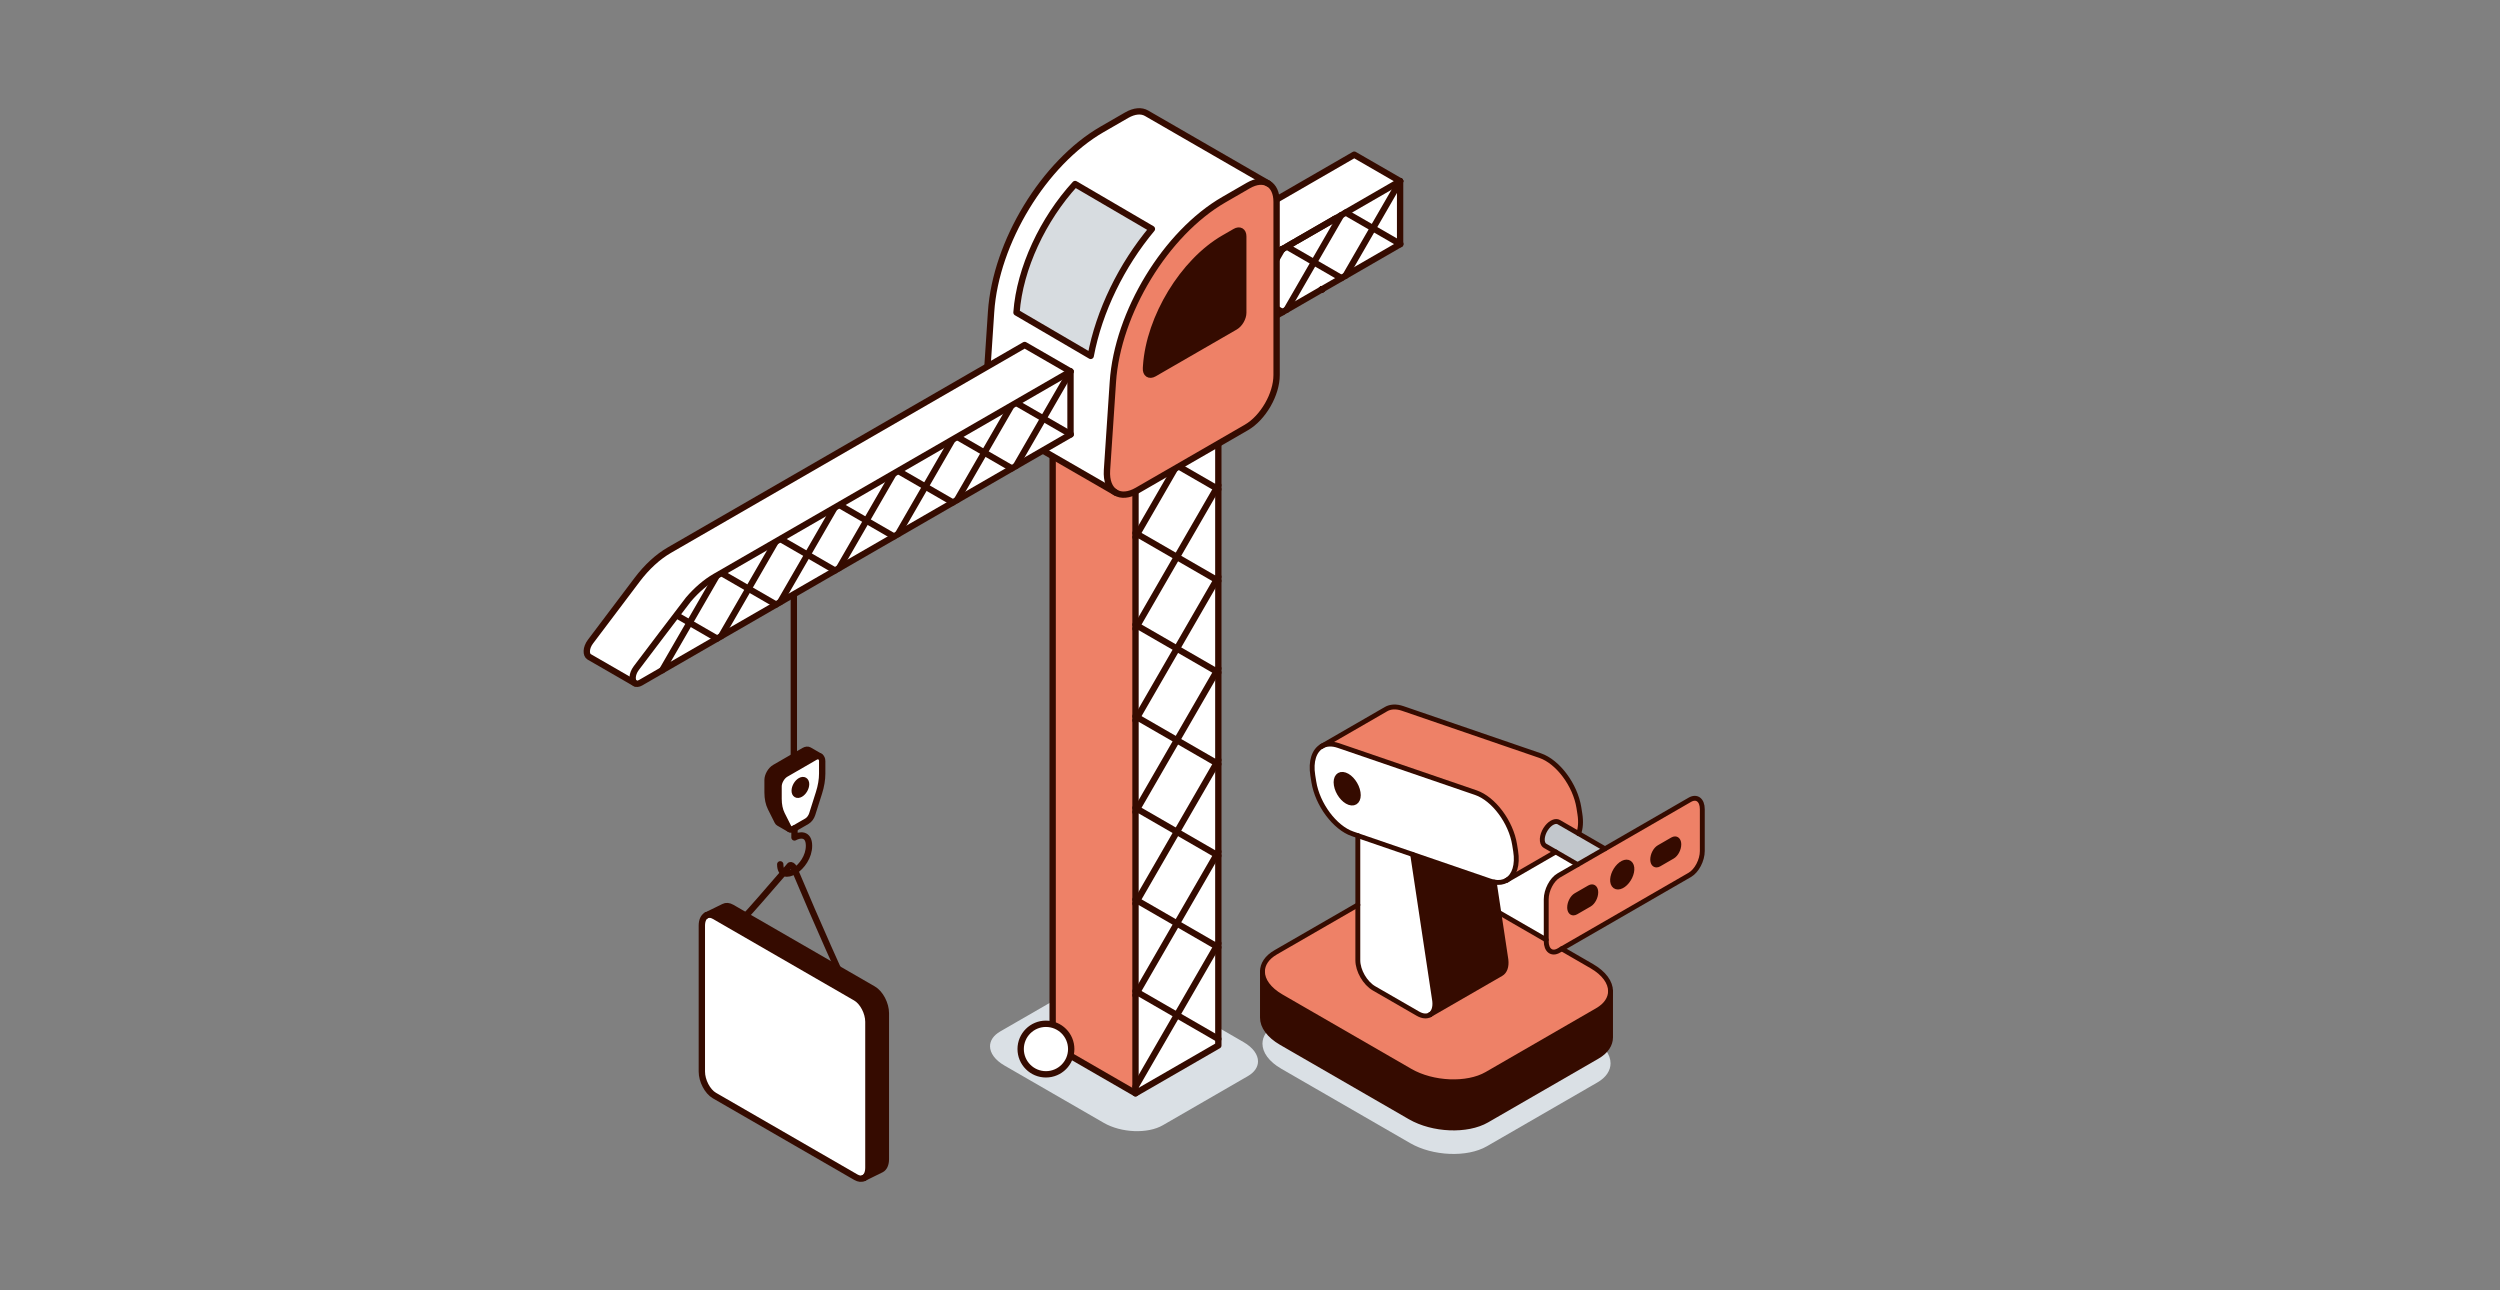 <svg width="312" height="161" viewBox="0 0 312 161" fill="none" xmlns="http://www.w3.org/2000/svg">
<rect x="0" y="0" width="312" height="161" fill="#808080" stroke="none"/>
<path d="M157 132.458C157 133.152 156.58 133.814 155.726 134.305L145.114 140.433C143.224 141.523 139.924 141.387 137.746 140.129L125.359 132.979C124.167 132.291 123.555 131.41 123.555 130.572C123.555 129.88 123.974 129.218 124.829 128.725L132.72 124.171V129.495C132.72 130.488 133.415 131.693 134.274 132.189L138.483 134.617C138.938 134.879 139.347 134.903 139.643 134.732L146.484 130.785C146.834 130.582 147.025 130.109 146.947 129.441L146.265 124.897L150.818 127.527V127.655C150.818 128.536 151.353 128.943 152.016 128.559L152.312 128.387L155.195 130.054C156.388 130.743 157 131.624 157 132.46V132.458Z" fill="#DAE0E5"/>
<g clip-path="url(#clip0_4379_2506)">
<path d="M100.978 93.627L102.35 94.419C102.189 94.326 101.962 94.34 101.714 94.482L98.062 96.593C97.566 96.878 97.165 97.572 97.165 98.145V99.691C97.165 100.438 97.302 101.1 97.566 101.628L98.416 103.319C98.45 103.388 98.498 103.441 98.553 103.475L97.192 102.689C97.131 102.654 97.081 102.599 97.044 102.528L96.197 100.836C95.93 100.308 95.793 99.646 95.793 98.899V97.353C95.793 96.78 96.194 96.086 96.69 95.801L100.345 93.69C100.593 93.548 100.817 93.535 100.978 93.627Z" fill="#350B00"/>
<path d="M100.599 97.862C100.599 98.316 100.283 98.865 99.889 99.092C99.496 99.319 99.18 99.137 99.18 98.683C99.18 98.229 99.496 97.677 99.889 97.451C100.283 97.224 100.599 97.408 100.599 97.862Z" fill="#350B00"/>
<path d="M99.148 103.382L99.067 103.43C98.871 103.543 98.692 103.557 98.56 103.48L98.552 103.475C98.497 103.44 98.449 103.388 98.415 103.319L97.565 101.628C97.301 101.1 97.164 100.438 97.164 99.691V98.144C97.164 97.572 97.565 96.878 98.061 96.593L101.713 94.482C101.961 94.339 102.188 94.326 102.349 94.421C102.51 94.516 102.61 94.717 102.61 94.999V96.545C102.61 97.295 102.473 98.113 102.207 98.949L101.36 101.62C101.244 101.981 100.988 102.319 100.708 102.483L99.148 103.382ZM99.887 99.092C100.28 98.865 100.597 98.316 100.597 97.862C100.597 97.408 100.28 97.224 99.887 97.451C99.494 97.677 99.177 98.229 99.177 98.683C99.177 99.137 99.494 99.319 99.887 99.092Z" fill="white"/>
<path d="M98.56 103.48C98.692 103.557 98.871 103.543 99.067 103.43L100.708 102.483C100.988 102.319 101.244 101.981 101.36 101.62L102.207 98.949C102.473 98.113 102.61 97.295 102.61 96.545V94.999C102.61 94.717 102.51 94.516 102.349 94.421C102.188 94.326 101.961 94.339 101.713 94.482L98.061 96.593C97.565 96.878 97.164 97.572 97.164 98.144V99.691C97.164 100.438 97.301 101.1 97.565 101.628L98.415 103.319C98.449 103.388 98.497 103.44 98.552 103.475L98.56 103.48Z" stroke="#350B00" stroke-width="0.792" stroke-linecap="round" stroke-linejoin="round"/>
<path d="M99.151 103.383V104.512C99.758 104.161 100.964 103.953 100.964 105.554C100.964 108.27 97.375 110.46 97.375 107.869" stroke="#350B00" stroke-width="0.792" stroke-linecap="round" stroke-linejoin="round"/>
<path d="M100.599 97.862C100.599 97.408 100.283 97.224 99.889 97.451C99.496 97.677 99.18 98.229 99.18 98.683C99.18 99.137 99.496 99.319 99.889 99.092C100.283 98.865 100.599 98.316 100.599 97.862Z" stroke="#350B00" stroke-width="0.792" stroke-linecap="round" stroke-linejoin="round"/>
<path d="M98.561 103.48L97.192 102.689C97.131 102.654 97.081 102.599 97.044 102.528L96.197 100.836C95.93 100.308 95.793 99.646 95.793 98.899V97.353C95.793 96.78 96.194 96.086 96.69 95.801L100.345 93.69C100.593 93.548 100.817 93.535 100.978 93.627L102.35 94.419" stroke="#350B00" stroke-width="0.792" stroke-linecap="round" stroke-linejoin="round"/>
<path d="M99.07 94.952V69.665" stroke="#350B00" stroke-width="0.792" stroke-linecap="round" stroke-linejoin="round"/>
<path d="M141.663 49.572C141.368 49.743 141.127 49.748 140.956 49.648C140.542 49.405 140.523 48.537 141.114 47.751C146.21 41.276 147.619 38.267 150.962 36.333L157.176 32.747C157.176 32.747 157.192 32.736 157.213 32.726C157.218 32.721 157.226 32.718 157.237 32.713C157.242 32.71 157.247 32.705 157.253 32.702C157.263 32.694 157.276 32.689 157.29 32.681C157.3 32.673 157.313 32.665 157.329 32.66C157.335 32.655 157.34 32.652 157.345 32.65C157.361 32.639 157.379 32.628 157.403 32.615C157.192 32.736 157.2 32.742 157.495 32.562C157.525 32.544 157.556 32.525 157.593 32.507L157.63 32.483L157.688 32.452C157.704 32.441 157.72 32.43 157.738 32.422L157.791 32.391L158.16 32.177C157.514 32.552 157.575 32.515 158.456 32.008C158.467 32 158.477 31.995 158.488 31.99C158.509 31.977 158.527 31.966 158.548 31.956L158.807 31.805C157.97 32.288 158.026 32.256 158.992 31.697L159.15 31.607C158.408 32.035 158.596 31.926 159.672 31.304L160.269 30.961C159.81 31.227 160.087 31.061 160.876 30.61C160.979 30.552 161.079 30.494 161.179 30.436C160.979 30.552 161.142 30.457 161.512 30.243L163.132 29.309C163.892 28.871 164.082 28.76 163.549 29.066C164.541 28.496 164.799 28.346 164.166 28.71C165.208 28.111 165.367 28.018 164.599 28.462C164.715 28.396 164.826 28.33 164.929 28.272C165.897 27.72 165.955 27.681 165.137 28.15C165.164 28.135 165.19 28.121 165.214 28.108C166.129 27.588 166.174 27.554 165.414 27.992C165.449 27.971 165.48 27.953 165.512 27.934C166.322 27.464 166.362 27.443 165.697 27.826C166.454 27.39 166.504 27.361 166.008 27.646L174.734 22.606V30.478L165.011 36.093C165.011 36.093 165.008 36.096 165.003 36.096L164.987 36.106C164.987 36.106 164.979 36.106 164.979 36.111C164.976 36.114 164.971 36.117 164.966 36.119H164.958C164.942 36.133 164.926 36.141 164.913 36.148C164.881 36.167 164.844 36.188 164.797 36.217L164.784 36.222C164.763 36.236 164.744 36.246 164.728 36.257L141.663 49.572Z" fill="white"/>
<path d="M166.538 27.34L166.504 27.361C166.412 27.416 166.008 27.646 166.008 27.646L166.538 27.34Z" fill="white"/>
<path d="M166.007 27.646C166.503 27.361 166.453 27.39 165.695 27.826L166.007 27.646Z" fill="white"/>
<path d="M165.695 27.826C166.359 27.443 166.32 27.465 165.51 27.934C165.478 27.953 165.446 27.971 165.412 27.992C166.172 27.554 166.127 27.588 165.212 28.108C165.188 28.122 165.162 28.135 165.135 28.151C165.953 27.681 165.895 27.72 164.927 28.272C164.824 28.33 164.713 28.396 164.597 28.462C165.365 28.019 165.206 28.111 164.164 28.71L165.695 27.826Z" fill="white"/>
<path d="M165.009 36.093C165.009 36.093 165.006 36.093 165.006 36.096H165C165 36.096 165.006 36.093 165.009 36.093Z" fill="white"/>
<path d="M165.007 36.096C165.007 36.096 164.99 36.104 164.984 36.107L165.001 36.096H165.007Z" fill="white"/>
<path d="M164.966 36.119C164.966 36.119 164.946 36.13 164.938 36.136L164.957 36.122H164.966V36.119Z" fill="white"/>
<path d="M164.956 36.122L164.937 36.136C164.937 36.136 164.918 36.144 164.91 36.149C164.924 36.141 164.94 36.133 164.956 36.122Z" fill="white"/>
<path d="M164.164 28.709C164.798 28.345 164.539 28.496 163.547 29.066L164.164 28.709Z" fill="white"/>
<path d="M163.546 29.066C164.079 28.76 163.889 28.871 163.129 29.309L162.602 29.612L163.546 29.066Z" fill="white"/>
<path d="M161.511 30.243C161.142 30.457 160.978 30.552 161.178 30.436C161.078 30.494 160.978 30.552 160.875 30.61L161.511 30.243Z" fill="white"/>
<path d="M160.267 30.961L159.93 31.156C159.975 31.13 160.017 31.106 160.059 31.08C160.13 31.038 160.199 31 160.267 30.961Z" fill="white"/>
<path d="M160.06 31.079C160.018 31.105 159.975 31.129 159.93 31.156L159.672 31.303C159.796 31.232 159.925 31.158 160.06 31.079Z" fill="white"/>
<path d="M159.151 31.607L158.992 31.697C159.042 31.668 159.095 31.636 159.151 31.607Z" fill="white"/>
<path d="M158.805 31.805L158.547 31.955C158.597 31.926 158.645 31.897 158.692 31.868C158.729 31.847 158.769 31.826 158.805 31.805Z" fill="white"/>
<path d="M158.694 31.868C158.647 31.897 158.599 31.926 158.549 31.955C158.528 31.966 158.509 31.976 158.488 31.989C158.554 31.95 158.623 31.91 158.694 31.868Z" fill="white"/>
<path d="M158.16 32.177L158.078 32.225C158.105 32.209 158.131 32.193 158.16 32.177Z" fill="white"/>
<path d="M157.99 32.274C157.934 32.306 157.884 32.335 157.837 32.364L157.789 32.391C157.858 32.351 157.924 32.314 157.99 32.274Z" fill="white"/>
<path d="M157.79 32.391L157.737 32.422C157.719 32.43 157.703 32.441 157.687 32.451L157.629 32.483C157.682 32.451 157.737 32.422 157.79 32.391Z" fill="white"/>
<path d="M157.631 32.483L157.594 32.507C157.557 32.526 157.525 32.544 157.496 32.563L157.631 32.483Z" fill="white"/>
<path d="M157.236 32.713C157.236 32.713 157.216 32.721 157.211 32.727L157.222 32.718C157.222 32.718 157.23 32.713 157.236 32.713Z" fill="white"/>
<path d="M141.113 47.751C140.522 48.537 140.538 49.411 140.955 49.648L135.234 46.35C134.817 46.107 134.801 45.236 135.395 44.447L141.224 36.718C142.419 35.135 143.813 33.855 145.24 33.032L169.012 19.303L174.733 22.606L160.875 30.61C160.088 31.066 159.809 31.227 160.268 30.961L159.671 31.304C158.595 31.924 158.407 32.035 159.149 31.607C159.093 31.636 159.041 31.668 158.991 31.697C158.025 32.256 157.969 32.288 158.806 31.805C158.769 31.826 158.729 31.847 158.692 31.868C158.621 31.911 158.553 31.95 158.487 31.99C158.476 31.995 158.465 32 158.455 32.008C157.574 32.515 157.513 32.552 158.159 32.177C158.13 32.193 158.104 32.209 158.078 32.225C158.078 32.225 157.539 32.536 157.494 32.562C157.196 32.736 157.191 32.736 157.402 32.615C157.378 32.628 157.36 32.639 157.344 32.649C157.339 32.652 157.333 32.655 157.328 32.66C157.312 32.665 157.299 32.673 157.289 32.681C157.275 32.689 157.262 32.694 157.252 32.702C157.246 32.705 157.241 32.71 157.236 32.713C157.231 32.713 157.228 32.715 157.223 32.718L157.212 32.726C157.191 32.736 157.178 32.744 157.175 32.747L150.961 36.333C147.618 38.267 146.209 41.275 141.113 47.751Z" fill="white"/>
<path d="M162.602 29.612L174.732 22.606" stroke="#350B00" stroke-width="0.792" stroke-linecap="round" stroke-linejoin="round"/>
<path d="M161.797 30.076L162.391 29.733" stroke="#350B00" stroke-width="0.792" stroke-linecap="round" stroke-linejoin="round"/>
<path d="M160.875 30.61L161.511 30.243" stroke="#350B00" stroke-width="0.792" stroke-linecap="round" stroke-linejoin="round"/>
<path d="M159.672 31.303C159.796 31.232 159.925 31.158 160.06 31.079" stroke="#350B00" stroke-width="0.792" stroke-linecap="round" stroke-linejoin="round"/>
<path d="M158.488 31.989C158.554 31.95 158.623 31.91 158.694 31.868" stroke="#350B00" stroke-width="0.792" stroke-linecap="round" stroke-linejoin="round"/>
<path d="M157.211 32.727C157.211 32.727 157.225 32.718 157.236 32.713" stroke="#350B00" stroke-width="0.792" stroke-linecap="round" stroke-linejoin="round"/>
<path d="M157.496 32.563C157.525 32.544 157.557 32.526 157.594 32.507L157.631 32.483" stroke="#350B00" stroke-width="0.792" stroke-linecap="round" stroke-linejoin="round"/>
<path d="M157.629 32.483L157.687 32.451C157.703 32.441 157.719 32.43 157.737 32.422L157.79 32.391" stroke="#350B00" stroke-width="0.792" stroke-linecap="round" stroke-linejoin="round"/>
<path d="M157.99 32.274C157.934 32.306 157.884 32.335 157.837 32.364L157.789 32.391" stroke="#350B00" stroke-width="0.792" stroke-linecap="round" stroke-linejoin="round"/>
<path d="M158.16 32.177L158.078 32.225" stroke="#350B00" stroke-width="0.792" stroke-linecap="round" stroke-linejoin="round"/>
<path d="M158.805 31.805L158.547 31.955" stroke="#350B00" stroke-width="0.792" stroke-linecap="round" stroke-linejoin="round"/>
<path d="M159.151 31.607L158.992 31.697" stroke="#350B00" stroke-width="0.792" stroke-linecap="round" stroke-linejoin="round"/>
<path d="M160.267 30.961L159.93 31.156" stroke="#350B00" stroke-width="0.792" stroke-linecap="round" stroke-linejoin="round"/>
<path d="M166.679 27.261C166.679 27.261 166.676 27.263 166.671 27.266L166.645 27.282C166.645 27.282 166.637 27.287 166.629 27.29C166.629 27.29 166.679 27.261 166.581 27.316L166.576 27.321L166.539 27.34" stroke="#350B00" stroke-width="0.792" stroke-linecap="round" stroke-linejoin="round"/>
<path d="M159.93 31.155C159.975 31.129 160.017 31.105 160.059 31.079C160.13 31.037 160.199 31 160.267 30.96C159.808 31.227 160.085 31.061 160.874 30.609C160.977 30.551 161.078 30.493 161.178 30.435C160.977 30.551 161.141 30.456 161.51 30.242L163.13 29.308C163.89 28.87 164.08 28.759 163.547 29.066C164.54 28.496 164.798 28.345 164.165 28.709C165.207 28.11 165.365 28.018 164.598 28.461C164.714 28.395 164.825 28.329 164.927 28.271C165.896 27.72 165.954 27.68 165.136 28.15C165.162 28.134 165.189 28.121 165.212 28.108C166.128 27.588 166.173 27.554 165.413 27.992C165.447 27.971 165.479 27.952 165.511 27.934C166.321 27.464 166.36 27.443 165.695 27.825C166.453 27.39 166.503 27.361 166.007 27.646L166.537 27.34" stroke="#350B00" stroke-width="0.792" stroke-linecap="round" stroke-linejoin="round"/>
<path d="M159.93 31.156L159.672 31.304" stroke="#350B00" stroke-width="0.792" stroke-linecap="round" stroke-linejoin="round"/>
<path d="M158.078 32.225C158.104 32.209 158.131 32.193 158.16 32.177C157.513 32.552 157.574 32.515 158.455 32.008C158.466 32 158.476 31.995 158.487 31.99C158.508 31.977 158.526 31.966 158.547 31.956C158.598 31.927 158.645 31.897 158.693 31.868C158.73 31.847 158.769 31.826 158.806 31.805C157.97 32.288 158.025 32.256 158.991 31.697C159.041 31.668 159.094 31.636 159.149 31.607C158.408 32.035 158.595 31.927 159.672 31.304" stroke="#350B00" stroke-width="0.792" stroke-linecap="round" stroke-linejoin="round"/>
<path d="M158.08 32.225L157.992 32.275" stroke="#350B00" stroke-width="0.792" stroke-linecap="round" stroke-linejoin="round"/>
<path d="M157.234 32.712C157.234 32.712 157.245 32.705 157.25 32.702C157.261 32.694 157.274 32.689 157.287 32.681C157.298 32.673 157.311 32.665 157.327 32.66C157.332 32.654 157.337 32.652 157.343 32.649C157.358 32.639 157.377 32.628 157.401 32.615C157.19 32.736 157.195 32.736 157.493 32.562C157.538 32.536 157.583 32.509 157.628 32.483C157.68 32.451 157.736 32.422 157.789 32.391C157.857 32.351 157.923 32.314 157.989 32.274" stroke="#350B00" stroke-width="0.792" stroke-linecap="round" stroke-linejoin="round"/>
<path d="M157.236 32.713C157.236 32.713 157.227 32.716 157.222 32.718L157.211 32.727" stroke="#350B00" stroke-width="0.792" stroke-linecap="round" stroke-linejoin="round"/>
<path d="M140.953 49.648C140.536 49.41 140.52 48.537 141.111 47.751C146.207 41.275 147.616 38.267 150.959 36.333L157.173 32.747C157.173 32.747 157.189 32.736 157.21 32.726" stroke="#350B00" stroke-width="0.792" stroke-linecap="round" stroke-linejoin="round"/>
<path d="M164.966 36.119C164.966 36.119 164.946 36.13 164.938 36.136" stroke="#350B00" stroke-width="0.792" stroke-linecap="round" stroke-linejoin="round"/>
<path d="M165.009 36.093C165.009 36.093 165.006 36.096 165 36.096H165.009V36.093Z" stroke="#350B00" stroke-width="0.792" stroke-linecap="round" stroke-linejoin="round"/>
<path d="M164.984 36.107L165.001 36.096H165.007L164.984 36.107Z" stroke="#350B00" stroke-width="0.792" stroke-linecap="round" stroke-linejoin="round"/>
<path d="M164.938 36.136L164.957 36.122" stroke="#350B00" stroke-width="0.792" stroke-linecap="round" stroke-linejoin="round"/>
<path d="M164.939 36.135C164.939 36.135 164.919 36.143 164.91 36.149" stroke="#350B00" stroke-width="0.792" stroke-linecap="round" stroke-linejoin="round"/>
<path d="M164.955 36.122C164.939 36.133 164.923 36.141 164.91 36.148C164.878 36.167 164.842 36.188 164.794 36.217L164.781 36.222C164.76 36.236 164.741 36.246 164.725 36.257L141.66 49.572C141.365 49.743 141.125 49.751 140.953 49.648" stroke="#350B00" stroke-width="0.792" stroke-linecap="round" stroke-linejoin="round"/>
<path d="M164.957 36.122L164.966 36.119" stroke="#350B00" stroke-width="0.792" stroke-linecap="round" stroke-linejoin="round"/>
<path d="M174.733 22.606V30.478L165.01 36.093C165.01 36.093 165.007 36.093 165.007 36.096C164.999 36.096 164.991 36.104 164.986 36.106C164.981 36.109 164.978 36.106 164.978 36.111C164.975 36.114 164.97 36.117 164.965 36.119" stroke="#350B00" stroke-width="0.792" stroke-linecap="round" stroke-linejoin="round"/>
<path d="M174.733 22.606L169.012 19.303L145.24 33.032C143.813 33.855 142.419 35.135 141.224 36.718L135.395 44.447C134.801 45.236 134.817 46.107 135.234 46.35L140.955 49.651" stroke="#350B00" stroke-width="0.792" stroke-linecap="round" stroke-linejoin="round"/>
<path d="M174.738 22.606L167.922 34.412" stroke="#350B00" stroke-width="0.792" stroke-linecap="round" stroke-linejoin="round"/>
<path d="M167.41 34.708L160.594 30.773" stroke="#350B00" stroke-width="0.792" stroke-linecap="round" stroke-linejoin="round"/>
<path d="M160.024 31.104L153.211 42.907" stroke="#350B00" stroke-width="0.792" stroke-linecap="round" stroke-linejoin="round"/>
<path d="M160.562 38.66L167.378 26.855" stroke="#350B00" stroke-width="0.792" stroke-linecap="round" stroke-linejoin="round"/>
<path d="M167.953 26.525L174.769 30.46" stroke="#350B00" stroke-width="0.792" stroke-linecap="round" stroke-linejoin="round"/>
<path d="M160.054 38.953L153.238 35.019" stroke="#350B00" stroke-width="0.792" stroke-linecap="round" stroke-linejoin="round"/>
<path d="M152.049 44.648V130.475L141.711 136.444V50.619L152.049 44.648Z" fill="white"/>
<path d="M152.048 44.648L141.71 50.619L131.371 44.648L141.71 38.679L152.048 44.648Z" fill="white"/>
<path d="M141.71 50.619V136.444L131.371 130.475V44.648L141.71 50.619Z" fill="#EE8167"/>
<path d="M131.371 44.648L141.71 38.679L152.048 44.648L141.71 50.619L131.371 44.648Z" stroke="#350B00" stroke-width="0.792" stroke-linecap="round" stroke-linejoin="round"/>
<path d="M141.711 50.619V136.444" stroke="#350B00" stroke-width="0.792" stroke-linecap="round" stroke-linejoin="round"/>
<path d="M131.371 44.648V130.475L141.71 136.444L152.048 130.475V44.648" stroke="#350B00" stroke-width="0.792" stroke-linecap="round" stroke-linejoin="round"/>
<path d="M141.707 55.092L152.046 61.061" stroke="#350B00" stroke-width="0.792" stroke-linecap="round" stroke-linejoin="round"/>
<path d="M141.707 67.032L152.046 49.123" stroke="#350B00" stroke-width="0.792" stroke-linecap="round" stroke-linejoin="round"/>
<path d="M141.707 66.525L152.046 72.494" stroke="#350B00" stroke-width="0.792" stroke-linecap="round" stroke-linejoin="round"/>
<path d="M141.707 78.466L152.046 60.557" stroke="#350B00" stroke-width="0.792" stroke-linecap="round" stroke-linejoin="round"/>
<path d="M141.707 77.959L152.046 83.928" stroke="#350B00" stroke-width="0.792" stroke-linecap="round" stroke-linejoin="round"/>
<path d="M141.707 89.899L152.046 71.99" stroke="#350B00" stroke-width="0.792" stroke-linecap="round" stroke-linejoin="round"/>
<path d="M141.707 89.393L152.046 95.361" stroke="#350B00" stroke-width="0.792" stroke-linecap="round" stroke-linejoin="round"/>
<path d="M141.707 101.333L152.046 83.424" stroke="#350B00" stroke-width="0.792" stroke-linecap="round" stroke-linejoin="round"/>
<path d="M141.707 100.826L152.046 106.795" stroke="#350B00" stroke-width="0.792" stroke-linecap="round" stroke-linejoin="round"/>
<path d="M141.707 112.766L152.046 94.857" stroke="#350B00" stroke-width="0.792" stroke-linecap="round" stroke-linejoin="round"/>
<path d="M141.707 112.26L152.046 118.229" stroke="#350B00" stroke-width="0.792" stroke-linecap="round" stroke-linejoin="round"/>
<path d="M141.707 124.2L152.046 106.291" stroke="#350B00" stroke-width="0.792" stroke-linecap="round" stroke-linejoin="round"/>
<path d="M141.707 123.693L152.046 129.662" stroke="#350B00" stroke-width="0.792" stroke-linecap="round" stroke-linejoin="round"/>
<path d="M141.707 135.634L152.046 117.725" stroke="#350B00" stroke-width="0.792" stroke-linecap="round" stroke-linejoin="round"/>
<path d="M159.32 25.189V46.808C159.32 49.217 157.631 52.149 155.541 53.352L141.92 61.218C140.873 61.822 139.928 61.875 139.25 61.482L139.197 61.45C138.474 61.002 138.065 60.036 138.152 58.682L138.886 47.679C139.464 39.008 145.491 29.102 152.734 24.92L155.795 23.152C156.768 22.59 157.652 22.537 158.288 22.907C158.924 23.276 159.32 24.065 159.32 25.189ZM155.156 39.029V29.493C155.156 28.849 154.705 28.588 154.148 28.912L152.734 29.728C147.662 32.654 143.438 39.594 143.034 45.666L143.015 45.945C142.971 46.652 143.435 46.964 144.026 46.623L154.148 40.779C154.705 40.457 155.156 39.673 155.156 39.029Z" fill="#EE8167"/>
<path d="M143.091 14.133L158.29 22.907C157.654 22.538 156.77 22.59 155.797 23.152L152.736 24.92C145.492 29.103 139.465 39.008 138.888 47.679L138.154 58.683C138.067 60.036 138.476 61.002 139.199 61.451L124.053 52.709C123.301 52.273 122.865 51.294 122.958 49.907L123.689 38.906C124.266 30.235 130.296 20.326 137.539 16.144L140.6 14.379C141.574 13.817 142.455 13.761 143.091 14.133ZM143.756 28.572L134.172 22.968C130.182 27.327 127.259 33.472 126.858 39.001L136.117 44.415C137.162 38.819 139.977 33.093 143.756 28.572Z" fill="white"/>
<path d="M155.159 29.494V39.03C155.159 39.674 154.708 40.457 154.151 40.779L144.029 46.624C143.438 46.965 142.974 46.653 143.019 45.946L143.037 45.666C143.441 39.595 147.665 32.655 152.737 29.728L154.151 28.913C154.708 28.588 155.159 28.85 155.159 29.494Z" fill="#350B00"/>
<path d="M134.174 22.968L143.758 28.572C139.979 33.093 137.164 38.819 136.119 44.415L126.859 39.001C127.26 33.473 130.184 27.327 134.174 22.968Z" fill="#D7DCE0"/>
<path d="M139.197 61.45C138.474 61.002 138.065 60.036 138.152 58.682L138.886 47.679C139.464 39.008 145.491 29.102 152.734 24.92L155.795 23.152C156.768 22.59 157.652 22.537 158.288 22.907C158.924 23.276 159.32 24.065 159.32 25.189V46.808C159.32 49.217 157.631 52.149 155.541 53.352L141.92 61.218C140.873 61.822 139.928 61.875 139.25 61.482" stroke="#350B00" stroke-width="0.792" stroke-linecap="round" stroke-linejoin="round"/>
<path d="M155.159 39.03V29.494C155.159 28.85 154.708 28.588 154.151 28.913L152.737 29.728C147.665 32.655 143.441 39.595 143.037 45.666L143.019 45.946C142.974 46.653 143.438 46.965 144.029 46.624L154.151 40.779C154.708 40.457 155.159 39.674 155.159 39.03Z" stroke="#350B00" stroke-width="0.792" stroke-linecap="round" stroke-linejoin="round"/>
<path d="M139.252 61.483L124.053 52.709C123.301 52.273 122.865 51.294 122.958 49.907L123.689 38.906C124.266 30.235 130.296 20.326 137.539 16.144L140.6 14.379C141.574 13.817 142.455 13.761 143.091 14.133L158.29 22.907" stroke="#350B00" stroke-width="0.792" stroke-linecap="round" stroke-linejoin="round"/>
<path d="M126.859 39.001L136.119 44.415C137.164 38.819 139.979 33.093 143.758 28.572L134.174 22.968C130.184 27.327 127.26 33.473 126.859 39.001Z" stroke="#350B00" stroke-width="0.792" stroke-linecap="round" stroke-linejoin="round"/>
<path d="M79.96 85.197C79.664 85.368 79.424 85.374 79.253 85.273C78.838 85.031 78.82 84.162 79.411 83.376C79.411 83.376 85.683 75.083 85.913 74.816C86.945 73.613 88.09 72.634 89.259 71.958L133.6 46.357V54.229L79.96 85.197Z" fill="white"/>
<path d="M133.601 46.355L126.785 58.16" stroke="#350B00" stroke-width="0.792" stroke-linecap="round" stroke-linejoin="round"/>
<path d="M126.27 58.456L119.457 54.522" stroke="#350B00" stroke-width="0.792" stroke-linecap="round" stroke-linejoin="round"/>
<path d="M118.884 54.853L112.07 66.654" stroke="#350B00" stroke-width="0.792" stroke-linecap="round" stroke-linejoin="round"/>
<path d="M119.426 62.408L126.242 50.605" stroke="#350B00" stroke-width="0.792" stroke-linecap="round" stroke-linejoin="round"/>
<path d="M126.816 50.273L133.632 54.208" stroke="#350B00" stroke-width="0.792" stroke-linecap="round" stroke-linejoin="round"/>
<path d="M118.913 62.704L112.098 58.77" stroke="#350B00" stroke-width="0.792" stroke-linecap="round" stroke-linejoin="round"/>
<path d="M111.558 66.95L104.742 63.016" stroke="#350B00" stroke-width="0.792" stroke-linecap="round" stroke-linejoin="round"/>
<path d="M104.169 63.348L97.356 75.151" stroke="#350B00" stroke-width="0.792" stroke-linecap="round" stroke-linejoin="round"/>
<path d="M104.711 70.903L111.524 59.1" stroke="#350B00" stroke-width="0.792" stroke-linecap="round" stroke-linejoin="round"/>
<path d="M96.843 75.446L90.027 71.512" stroke="#350B00" stroke-width="0.792" stroke-linecap="round" stroke-linejoin="round"/>
<path d="M89.996 79.399L96.812 67.594" stroke="#350B00" stroke-width="0.792" stroke-linecap="round" stroke-linejoin="round"/>
<path d="M97.383 67.264L104.199 71.198" stroke="#350B00" stroke-width="0.792" stroke-linecap="round" stroke-linejoin="round"/>
<path d="M89.457 71.845L82.641 83.648" stroke="#350B00" stroke-width="0.792" stroke-linecap="round" stroke-linejoin="round"/>
<path d="M84.426 76.773L89.487 79.695" stroke="#350B00" stroke-width="0.792" stroke-linecap="round" stroke-linejoin="round"/>
<path d="M79.41 83.376C78.819 84.162 78.835 85.036 79.252 85.273L73.531 81.975C73.114 81.732 73.098 80.861 73.692 80.073L79.521 72.344C80.716 70.76 82.109 69.481 83.537 68.657L127.878 43.054L133.599 46.357L89.258 71.958C88.089 72.634 86.944 73.613 85.912 74.816C85.682 75.083 85.461 75.36 85.242 75.645L79.41 83.376Z" fill="white"/>
<path d="M133.6 46.357V54.229L79.96 85.197C79.664 85.368 79.424 85.374 79.253 85.273C78.838 85.031 78.82 84.162 79.411 83.376C79.411 83.376 85.683 75.083 85.913 74.816C86.945 73.613 88.09 72.634 89.259 71.958L133.6 46.357Z" stroke="#350B00" stroke-width="0.792" stroke-linecap="round" stroke-linejoin="round"/>
<path d="M133.599 46.357L127.878 43.054L83.537 68.657C82.109 69.481 80.716 70.76 79.521 72.344L73.692 80.073C73.098 80.861 73.114 81.732 73.531 81.975L79.252 85.276" stroke="#350B00" stroke-width="0.792" stroke-linecap="round" stroke-linejoin="round"/>
<path d="M110.552 126.451V144.661C110.552 145.313 110.328 145.764 109.979 145.943L107.81 147.009C108.153 146.825 108.372 146.374 108.372 145.73V127.52C108.372 126.367 107.67 125.026 106.805 124.527L89.152 114.337C88.793 114.131 88.463 114.099 88.199 114.215L90.334 113.168C90.606 113.025 90.951 113.049 91.329 113.265L108.982 123.456C109.847 123.955 110.549 125.295 110.549 126.448L110.552 126.451Z" fill="#350B00"/>
<path d="M108.375 127.523V145.733C108.375 146.376 108.156 146.825 107.813 147.012L107.805 147.018C107.533 147.158 107.188 147.136 106.81 146.917L89.157 136.727C88.292 136.228 87.59 134.887 87.59 133.734V115.524C87.59 114.875 87.811 114.424 88.162 114.242L88.205 114.221C88.469 114.105 88.798 114.134 89.157 114.342L106.81 124.533C107.676 125.032 108.378 126.372 108.378 127.525L108.375 127.523Z" fill="white"/>
<path d="M88.203 114.215C88.467 114.099 88.797 114.128 89.156 114.336L106.809 124.527C107.674 125.026 108.376 126.366 108.376 127.52V145.729C108.376 146.373 108.157 146.822 107.814 147.009" stroke="#350B00" stroke-width="0.792" stroke-linecap="round" stroke-linejoin="round"/>
<path d="M107.805 147.015C107.533 147.155 107.188 147.134 106.81 146.915L89.157 136.724C88.292 136.225 87.59 134.885 87.59 133.732V115.522C87.59 114.873 87.811 114.421 88.162 114.239" stroke="#350B00" stroke-width="0.792" stroke-linecap="round" stroke-linejoin="round"/>
<path d="M88.164 114.236L90.341 113.168C90.613 113.025 90.959 113.049 91.336 113.265L108.989 123.456C109.854 123.955 110.556 125.295 110.556 126.448V144.658C110.556 145.31 110.332 145.761 109.984 145.941L107.807 147.012" stroke="#350B00" stroke-width="0.792" stroke-linecap="round" stroke-linejoin="round"/>
<path d="M92.328 115.099C94.233 113.078 95.299 111.772 98.593 107.99C98.722 107.919 98.928 108.038 99.059 108.26C102.142 115.616 105.324 122.601 105.324 122.601" stroke="#350B00" stroke-width="0.792" stroke-linecap="round" stroke-linejoin="round"/>
<path d="M130.536 127.768C132.278 127.768 133.692 129.179 133.692 130.921C133.692 132.662 132.28 134.077 130.536 134.077C128.792 134.077 127.383 132.665 127.383 130.921C127.383 129.177 128.795 127.768 130.536 127.768Z" fill="white"/>
<path d="M133.688 130.921C133.688 129.179 132.276 127.768 130.532 127.768C128.788 127.768 127.379 129.179 127.379 130.921C127.379 132.662 128.791 134.077 130.532 134.077C132.274 134.077 133.688 132.665 133.688 130.921Z" stroke="#350B00" stroke-width="0.792" stroke-linecap="round" stroke-linejoin="round"/>
</g>
<path d="M200.997 132.698C200.997 133.599 200.452 134.459 199.342 135.097L185.559 143.056C183.103 144.473 178.817 144.296 175.988 142.662L159.899 133.375C158.35 132.481 157.555 131.336 157.555 130.248C157.555 129.35 158.1 128.49 159.21 127.85L169.46 121.934V128.85C169.46 130.139 170.362 131.704 171.478 132.348L176.945 135.502C177.537 135.843 178.067 135.874 178.452 135.652L187.338 130.525C187.793 130.261 188.041 129.647 187.939 128.779L187.053 122.877L192.967 126.292V126.459C192.967 127.604 193.662 128.132 194.524 127.634L194.908 127.41L198.653 129.576C200.202 130.47 200.997 131.615 200.997 132.7V132.698Z" fill="#DAE0E5"/>
<path d="M212.447 100.988V106.211C212.447 107.357 211.749 108.687 210.891 109.183L194.526 118.632C193.664 119.13 192.969 118.601 192.969 117.457V112.234C192.969 111.09 193.664 109.76 194.526 109.262L210.891 99.813C211.749 99.319 212.447 99.843 212.447 100.988ZM209.521 105.381C209.521 104.95 209.326 104.692 209.047 104.692C208.954 104.692 208.846 104.722 208.738 104.785L207.045 105.763C206.612 106.013 206.262 106.686 206.262 107.264C206.262 107.697 206.457 107.953 206.734 107.953C206.83 107.953 206.935 107.924 207.045 107.859L208.738 106.879C209.171 106.629 209.521 105.96 209.521 105.381ZM203.058 110.006C203.634 109.286 203.835 108.323 203.5 107.847C203.168 107.373 202.43 107.571 201.855 108.29C201.277 109.01 201.078 109.974 201.412 110.447C201.743 110.923 202.481 110.724 203.058 110.006ZM199.155 111.366C199.155 110.935 198.96 110.677 198.681 110.677C198.586 110.677 198.478 110.707 198.37 110.773L196.679 111.748C196.246 111.998 195.894 112.669 195.894 113.249C195.894 113.68 196.089 113.938 196.366 113.938C196.463 113.938 196.569 113.907 196.679 113.842L198.37 112.866C198.803 112.616 199.155 111.944 199.155 111.366Z" fill="#EE8167"/>
<path d="M209.047 104.691C209.325 104.691 209.521 104.95 209.521 105.381C209.521 105.958 209.171 106.629 208.738 106.879L207.044 107.859C206.935 107.924 206.829 107.952 206.733 107.952C206.457 107.952 206.262 107.696 206.262 107.263C206.262 106.686 206.611 106.013 207.044 105.763L208.738 104.785C208.846 104.722 208.953 104.691 209.047 104.691Z" fill="#350B00"/>
<path d="M203.496 107.845C203.831 108.32 203.632 109.284 203.055 110.004C202.477 110.721 201.74 110.919 201.408 110.445C201.075 109.971 201.272 109.008 201.851 108.288C202.427 107.568 203.165 107.373 203.496 107.845Z" fill="#350B00"/>
<path d="M200.997 123.698V129.453C200.997 130.354 200.452 131.214 199.342 131.852L185.559 139.811C183.103 141.228 178.817 141.051 175.988 139.417L159.899 130.13C158.35 129.236 157.555 128.091 157.555 127.005V121.248C157.555 122.336 158.35 123.478 159.899 124.375L175.986 133.661C178.817 135.296 183.101 135.475 185.557 134.056L199.34 126.097C200.45 125.458 200.995 124.598 200.995 123.698H200.997Z" fill="#350B00"/>
<path d="M200.997 123.698C200.997 124.599 200.452 125.459 199.342 126.097L185.559 134.056C183.103 135.473 178.817 135.296 175.988 133.662L159.899 124.375C158.35 123.481 157.555 122.336 157.555 121.248C157.555 120.35 158.1 119.49 159.21 118.85L169.46 112.934V119.85C169.46 121.139 170.362 122.704 171.478 123.348L176.945 126.502C177.537 126.843 178.067 126.874 178.452 126.652L187.338 121.525C187.793 121.261 188.041 120.647 187.939 119.779L187.053 113.877L192.967 117.292V117.459C192.967 118.604 193.662 119.132 194.524 118.634L194.908 118.41L198.653 120.576C200.202 121.47 200.997 122.615 200.997 123.7V123.698Z" fill="#EE8167"/>
<path d="M200.294 105.928L196.881 107.9L194.154 106.322H194.152L192.829 105.56C192.756 105.517 192.693 105.456 192.638 105.379C192.306 104.903 192.502 103.942 193.079 103.222C193.563 102.62 194.158 102.384 194.537 102.602L200.296 105.928H200.294Z" fill="#C2C7CC"/>
<path d="M198.678 110.677C198.956 110.677 199.152 110.935 199.152 111.366C199.152 111.943 198.8 112.616 198.367 112.866L196.675 113.842C196.566 113.907 196.46 113.938 196.362 113.938C196.086 113.938 195.891 113.679 195.891 113.248C195.891 112.671 196.242 111.998 196.675 111.748L198.367 110.772C198.475 110.707 198.582 110.677 198.678 110.677Z" fill="#350B00"/>
<path d="M197.17 101.585C197.325 102.555 197.256 103.389 197.012 104.033L194.536 102.602C194.16 102.384 193.562 102.62 193.078 103.222C192.503 103.942 192.308 104.903 192.637 105.379C192.69 105.456 192.753 105.517 192.828 105.56L194.152 106.322L188.105 109.813C188.994 109.246 189.427 107.947 189.152 106.214L189.024 105.418C188.577 102.596 186.412 99.691 184.194 98.926L167.04 93.045C166.231 92.766 165.527 92.811 164.98 93.118L172.976 88.503C173.525 88.186 174.239 88.135 175.058 88.416L192.21 94.301C194.428 95.064 196.595 97.969 197.044 100.793L197.168 101.587L197.17 101.585Z" fill="#EE8167"/>
<path d="M196.881 107.9L194.523 109.26C193.661 109.758 192.966 111.088 192.966 112.232V117.288L187.052 113.873L186.48 110.085C187.078 110.189 187.605 110.106 188.032 109.858L194.153 106.322H194.155L196.881 107.9Z" fill="white"/>
<path d="M169.46 104.287L168.795 104.059C166.577 103.297 164.414 100.392 163.965 97.568L163.836 96.773C163.552 94.99 164.021 93.669 164.959 93.128L164.981 93.116C165.528 92.809 166.231 92.764 167.04 93.043L184.193 98.926C186.411 99.69 188.578 102.596 189.023 105.417L189.151 106.214C189.425 107.946 188.992 109.245 188.104 109.813L188.029 109.857C187.602 110.105 187.075 110.191 186.478 110.083C186.307 110.052 186.13 110.008 185.947 109.945L169.458 104.285L169.46 104.287ZM168.403 100.158C169.155 100.416 169.641 99.851 169.486 98.898C169.336 97.94 168.604 96.96 167.854 96.704C167.101 96.446 166.616 97.011 166.77 97.964C166.923 98.922 167.652 99.9 168.403 100.158Z" fill="white"/>
<path d="M187.937 119.777C188.037 120.643 187.789 121.259 187.336 121.523L178.492 126.626C178.921 126.351 179.151 125.746 179.051 124.906L176.301 106.636L185.949 109.947C186.132 110.008 186.309 110.053 186.48 110.086L187.94 119.779L187.937 119.777Z" fill="#350B00"/>
<path d="M179.055 124.907C179.152 125.745 178.922 126.351 178.495 126.627L178.453 126.652C178.071 126.875 177.54 126.845 176.946 126.501L171.48 123.348C170.366 122.704 169.461 121.138 169.461 119.849V104.289L176.302 106.637L179.052 124.907H179.055Z" fill="white"/>
<path d="M169.487 98.9C169.641 99.853 169.156 100.418 168.403 100.16C167.653 99.902 166.921 98.922 166.771 97.966C166.616 97.013 167.102 96.448 167.854 96.706C168.605 96.962 169.338 97.944 169.487 98.9Z" fill="#350B00"/>
<path d="M169.46 112.932L159.21 118.848C158.1 119.488 157.555 120.348 157.555 121.246C157.555 122.334 158.35 123.477 159.899 124.373L175.986 133.66C178.817 135.294 183.101 135.473 185.557 134.054L199.34 126.095C200.45 125.457 200.995 124.597 200.995 123.696C200.995 122.611 200.2 121.468 198.651 120.572L194.906 118.408" stroke="#350B00" stroke-width="0.61" stroke-linecap="round" stroke-linejoin="round"/>
<path d="M192.967 117.29L187.051 113.875" stroke="#350B00" stroke-width="0.61" stroke-linecap="round" stroke-linejoin="round"/>
<path d="M157.555 121.248V127.005C157.555 128.091 158.35 129.234 159.899 130.13L175.986 139.419C178.817 141.051 183.101 141.23 185.557 139.813L199.34 131.854C200.45 131.216 200.995 130.356 200.995 129.455V123.7" stroke="#350B00" stroke-width="0.61" stroke-linecap="round" stroke-linejoin="round"/>
<path d="M178.449 126.65C178.067 126.873 177.536 126.843 176.942 126.499L171.476 123.346C170.362 122.702 169.457 121.136 169.457 119.848V104.285" stroke="#350B00" stroke-width="0.61" stroke-linecap="round" stroke-linejoin="round"/>
<path d="M176.301 106.636L179.051 124.906C179.149 125.744 178.919 126.349 178.492 126.626" stroke="#350B00" stroke-width="0.61" stroke-linecap="round" stroke-linejoin="round"/>
<path d="M178.449 126.65L187.335 121.522C187.791 121.258 188.039 120.644 187.937 119.776L186.477 110.085" stroke="#350B00" stroke-width="0.61" stroke-linecap="round" stroke-linejoin="round"/>
<path d="M188.105 109.812C188.994 109.245 189.427 107.946 189.152 106.214L189.024 105.417C188.577 102.595 186.412 99.69 184.194 98.926L167.04 93.045C166.231 92.766 165.527 92.811 164.98 93.118" stroke="#350B00" stroke-width="0.61" stroke-linecap="round" stroke-linejoin="round"/>
<path d="M164.959 93.131C164.02 93.672 163.552 94.993 163.837 96.776L163.965 97.571C164.416 100.395 166.577 103.3 168.795 104.062L185.947 109.948C186.13 110.009 186.307 110.055 186.478 110.086C187.076 110.194 187.602 110.108 188.029 109.86" stroke="#350B00" stroke-width="0.61" stroke-linecap="round" stroke-linejoin="round"/>
<path d="M166.771 97.965C166.616 97.011 167.102 96.446 167.854 96.704C168.605 96.96 169.338 97.942 169.487 98.898C169.641 99.851 169.156 100.416 168.403 100.158C167.653 99.9 166.921 98.92 166.771 97.965Z" stroke="#350B00" stroke-width="0.61" stroke-linecap="round" stroke-linejoin="round"/>
<path d="M188.031 109.86L194.153 106.322" stroke="#350B00" stroke-width="0.61" stroke-linecap="round" stroke-linejoin="round"/>
<path d="M197.011 104.035C197.255 103.391 197.322 102.555 197.169 101.588L197.045 100.793C196.594 97.969 194.429 95.064 192.211 94.301L175.055 88.414C174.235 88.133 173.522 88.184 172.973 88.501L164.957 93.13" stroke="#350B00" stroke-width="0.61" stroke-linecap="round" stroke-linejoin="round"/>
<path d="M201.412 110.445C201.743 110.921 202.481 110.721 203.058 110.004C203.634 109.284 203.835 108.32 203.499 107.845C203.168 107.371 202.43 107.568 201.855 108.288C201.277 109.008 201.078 109.971 201.412 110.445Z" stroke="#350B00" stroke-width="0.61" stroke-linecap="round" stroke-linejoin="round"/>
<path d="M200.295 105.928L194.535 102.602C194.159 102.384 193.561 102.62 193.078 103.222C192.502 103.942 192.307 104.903 192.636 105.379C192.689 105.456 192.752 105.517 192.828 105.56L194.151 106.322H194.153L196.879 107.9" stroke="#350B00" stroke-width="0.61" stroke-linecap="round" stroke-linejoin="round"/>
<path d="M192.969 117.29V117.457C192.969 118.601 193.664 119.13 194.526 118.632L210.891 109.183C211.749 108.687 212.447 107.357 212.447 106.211V100.988C212.447 99.843 211.749 99.319 210.891 99.813L194.526 109.262C193.664 109.76 192.969 111.09 192.969 112.234V117.29Z" stroke="#350B00" stroke-width="0.61" stroke-linecap="round" stroke-linejoin="round"/>
<path d="M207.041 107.857L208.734 106.877C209.167 106.627 209.517 105.958 209.517 105.379C209.517 104.948 209.321 104.689 209.043 104.689C208.949 104.689 208.842 104.72 208.734 104.783L207.041 105.761C206.607 106.011 206.258 106.684 206.258 107.261C206.258 107.694 206.453 107.95 206.729 107.95C206.825 107.95 206.931 107.922 207.041 107.857Z" stroke="#350B00" stroke-width="0.61" stroke-linecap="round" stroke-linejoin="round"/>
<path d="M196.675 113.84L198.367 112.864C198.8 112.614 199.152 111.941 199.152 111.364C199.152 110.933 198.956 110.675 198.678 110.675C198.582 110.675 198.475 110.705 198.367 110.77L196.675 111.746C196.242 111.996 195.891 112.667 195.891 113.247C195.891 113.677 196.086 113.936 196.362 113.936C196.46 113.936 196.566 113.905 196.675 113.84Z" stroke="#350B00" stroke-width="0.61" stroke-linecap="round" stroke-linejoin="round"/>
<defs>
<clipPath id="clip0_4379_2506">
<rect width="102.33" height="134" fill="white" transform="translate(72.836 13.5)"/>
</clipPath>
</defs>
</svg>
